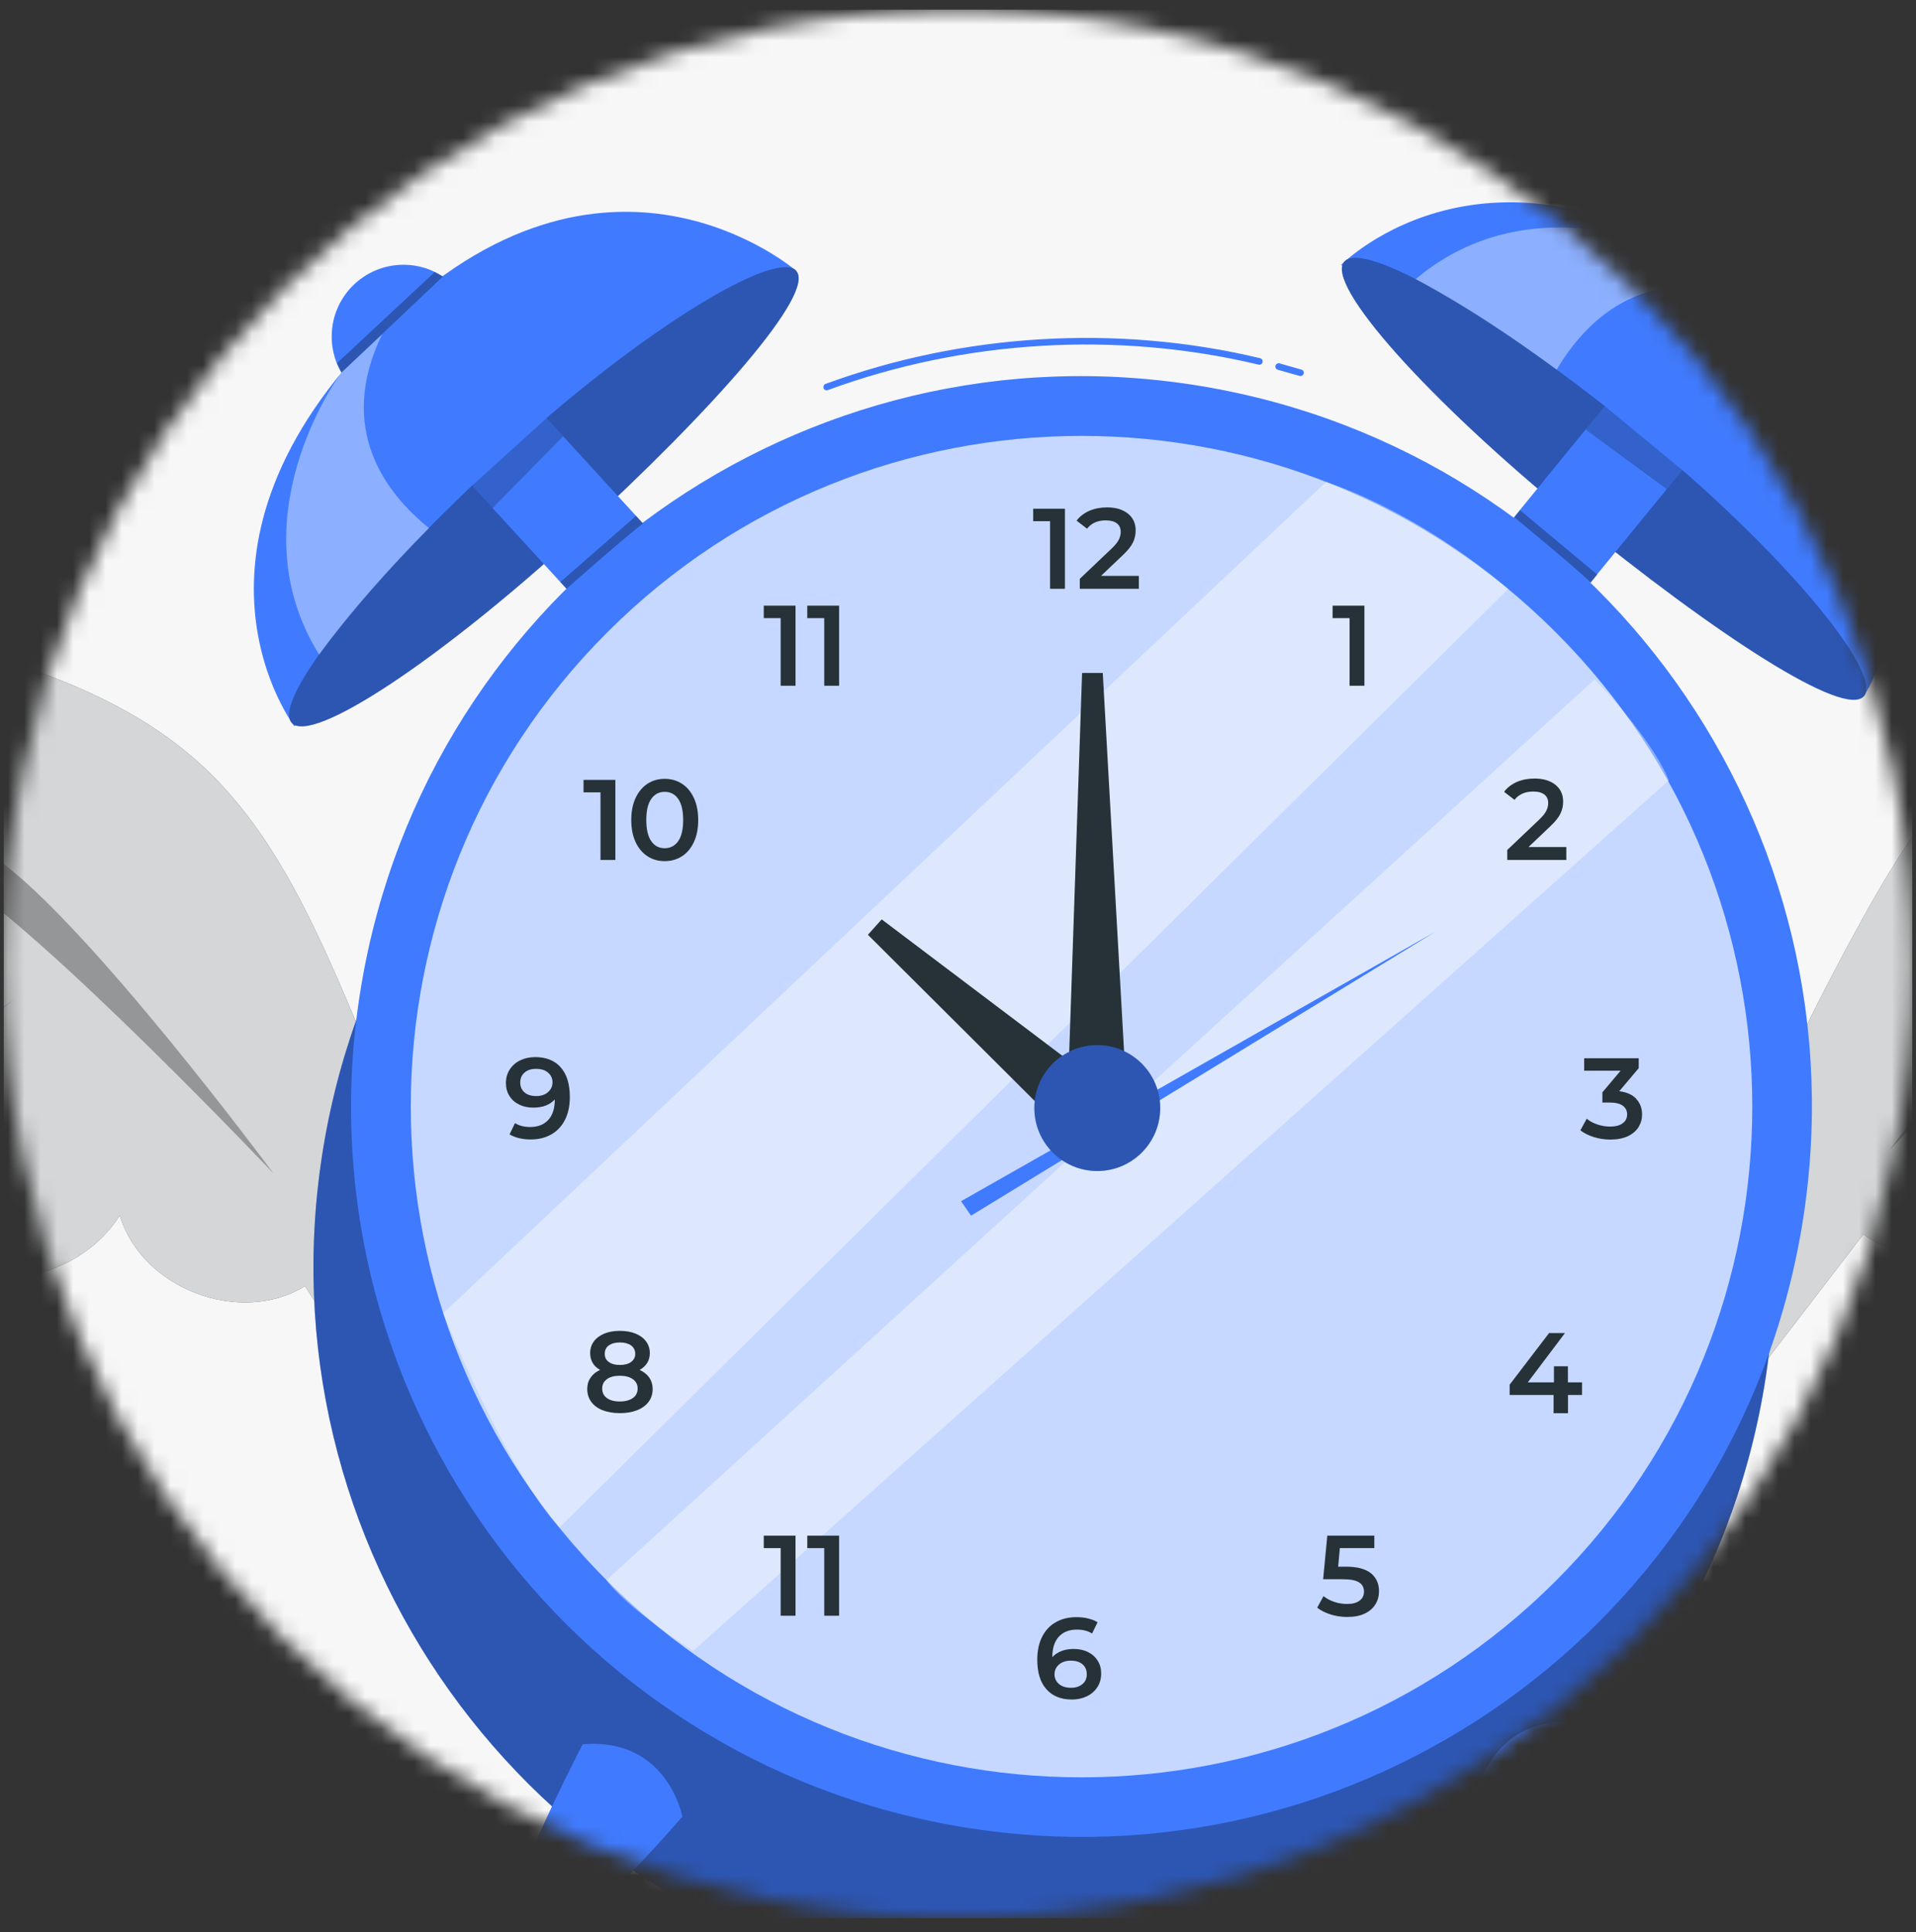 <svg width="118" height="119" viewBox="0 0 118 119" fill="none" xmlns="http://www.w3.org/2000/svg">
<rect x="0" y="0" width="118" height="119" fill="#333333" stroke="none"/>
<g clip-path="url(#clip0_566_3477)">
<mask id="mask0_566_3477" style="mask-type:alpha" maskUnits="userSpaceOnUse" x="0" y="0" width="118" height="119">
<path d="M117.78 59.366C117.78 91.829 91.463 118.145 59 118.145C26.537 118.145 0.22 91.829 0.22 59.366C0.22 26.902 26.537 0.586 59 0.586C91.463 0.586 117.78 26.902 117.78 59.366Z" fill="#F8F7F7"/>
</mask>
<g mask="url(#mask0_566_3477)">
<rect x="0.22" y="0.586" width="117.559" height="117.559" fill="#F8F7F7"/>
<path d="M20.7 60.086C18.637 55.388 16.253 50.69 12.496 47.201C6.878 41.991 -0.994 40.183 -8.436 38.349C-24.61 34.358 -40.522 29.323 -56.048 23.28C-59.059 22.109 -61.977 25.158 -60.692 28.125C-59.266 31.424 -57.627 34.609 -55.52 37.516C-51.748 42.72 -46.217 46.994 -39.836 47.789C-42.166 48.023 -44.632 48.306 -46.293 50.184C-47.137 51.137 -47.49 52.465 -47.066 53.663C-46.358 55.65 -44.077 56.063 -42.117 56.281C-38.247 56.706 -34.371 57.13 -30.5 57.555C-33.423 58.323 -35.274 61.66 -34.714 64.627C-34.153 67.594 -31.485 69.935 -28.518 70.479C-25.9 70.958 -23.151 70.158 -20.984 68.595C-22.492 70.19 -22.568 73.032 -21.213 74.856C-19.639 76.974 -16.71 77.757 -14.103 77.344C-11.495 76.93 -9.154 75.509 -7.047 73.919C-5.806 76.582 -3.046 78.471 -0.112 78.661C2.822 78.852 5.806 77.333 7.379 74.856C8.713 79.364 14.783 81.683 18.784 79.211C21.375 83.305 23.967 87.393 26.553 91.487L28.665 82.957C26.618 75.139 23.956 67.49 20.706 60.092L20.7 60.086Z" fill="#263238"/>
<g opacity="0.8">
<path d="M20.7 60.086C18.637 55.388 16.253 50.69 12.496 47.201C6.878 41.991 -0.994 40.183 -8.436 38.349C-24.61 34.358 -40.522 29.323 -56.048 23.28C-59.059 22.109 -61.977 25.158 -60.692 28.125C-59.266 31.424 -57.627 34.609 -55.52 37.516C-51.748 42.72 -46.217 46.994 -39.836 47.789C-42.166 48.023 -44.632 48.306 -46.293 50.184C-47.137 51.137 -47.49 52.465 -47.066 53.663C-46.358 55.65 -44.077 56.063 -42.117 56.281C-38.247 56.706 -34.371 57.13 -30.5 57.555C-33.423 58.323 -35.274 61.66 -34.714 64.627C-34.153 67.594 -31.485 69.935 -28.518 70.479C-25.9 70.958 -23.151 70.158 -20.984 68.595C-22.492 70.19 -22.568 73.032 -21.213 74.856C-19.639 76.974 -16.71 77.757 -14.103 77.344C-11.495 76.93 -9.154 75.509 -7.047 73.919C-5.806 76.582 -3.046 78.471 -0.112 78.661C2.822 78.852 5.806 77.333 7.379 74.856C8.713 79.364 14.783 81.683 18.784 79.211C21.375 83.305 23.967 87.393 26.553 91.487L28.665 82.957C26.618 75.139 23.956 67.49 20.706 60.092L20.7 60.086Z" fill="white"/>
</g>
<path d="M114.581 56.803C117.064 52.312 119.862 47.848 123.923 44.718C129.993 40.036 137.996 38.953 145.574 37.804C162.042 35.3 178.346 31.729 194.357 27.118C197.46 26.225 200.09 29.524 198.544 32.36C196.823 35.518 194.902 38.539 192.544 41.245C188.314 46.084 182.419 49.835 175.989 50.047C178.287 50.494 180.72 51 182.201 53.02C182.952 54.043 183.186 55.404 182.658 56.559C181.776 58.475 179.468 58.682 177.497 58.714C173.599 58.785 169.707 58.856 165.809 58.927C168.651 59.956 170.191 63.45 169.364 66.352C168.536 69.254 165.668 71.344 162.662 71.616C160.011 71.856 157.349 70.811 155.335 69.052C156.69 70.778 156.511 73.614 154.992 75.307C153.234 77.278 150.245 77.79 147.681 77.142C145.122 76.494 142.923 74.867 140.968 73.092C139.493 75.634 136.57 77.262 133.63 77.186C130.69 77.109 127.859 75.329 126.515 72.716C124.773 77.088 118.523 78.841 114.761 76.021C111.81 79.859 108.86 83.702 105.909 87.54L104.581 78.852C107.33 71.257 110.678 63.875 114.587 56.803H114.581Z" fill="#263238"/>
<g opacity="0.8">
<path d="M114.581 56.803C117.064 52.312 119.862 47.848 123.923 44.718C129.993 40.036 137.996 38.953 145.574 37.804C162.042 35.3 178.346 31.729 194.357 27.118C197.46 26.225 200.09 29.524 198.544 32.36C196.823 35.518 194.902 38.539 192.544 41.245C188.314 46.084 182.419 49.835 175.989 50.047C178.287 50.494 180.72 51 182.201 53.02C182.952 54.043 183.186 55.404 182.658 56.559C181.776 58.475 179.468 58.682 177.497 58.714C173.599 58.785 169.707 58.856 165.809 58.927C168.651 59.956 170.191 63.45 169.364 66.352C168.536 69.254 165.668 71.344 162.662 71.616C160.011 71.856 157.349 70.811 155.335 69.052C156.69 70.778 156.511 73.614 154.992 75.307C153.234 77.278 150.245 77.79 147.681 77.142C145.122 76.494 142.923 74.867 140.968 73.092C139.493 75.634 136.57 77.262 133.63 77.186C130.69 77.109 127.859 75.329 126.515 72.716C124.773 77.088 118.523 78.841 114.761 76.021C111.81 79.859 108.86 83.702 105.909 87.54L104.581 78.852C107.33 71.257 110.678 63.875 114.587 56.803H114.581Z" fill="white"/>
</g>
<path d="M108.655 85.395C112.738 60.892 96.184 37.719 71.682 33.636C47.179 29.554 24.006 46.108 19.923 70.61C15.84 95.113 32.394 118.286 56.897 122.369C81.399 126.452 104.573 109.898 108.655 85.395Z" fill="#407BFF"/>
<path opacity="0.3" d="M108.655 85.395C112.738 60.892 96.184 37.719 71.682 33.636C47.179 29.554 24.006 46.108 19.923 70.61C15.84 95.113 32.394 118.286 56.897 122.369C81.399 126.452 104.573 109.898 108.655 85.395Z" fill="black"/>
<path d="M110.972 75.542C115.054 51.039 98.501 27.866 73.998 23.783C49.495 19.7 26.322 36.254 22.239 60.757C18.156 85.26 34.71 108.433 59.213 112.516C83.716 116.598 106.889 100.045 110.972 75.542Z" fill="#407BFF"/>
<path d="M95.818 97.366C111.95 81.234 111.95 55.079 95.818 38.947C79.686 22.814 53.53 22.814 37.398 38.947C21.266 55.079 21.266 81.234 37.398 97.366C53.53 113.498 79.686 113.498 95.818 97.366Z" fill="#407BFF"/>
<path opacity="0.7" d="M95.818 97.366C111.95 81.234 111.95 55.079 95.818 38.947C79.686 22.814 53.53 22.814 37.398 38.947C21.266 55.079 21.266 81.234 37.398 97.366C53.53 113.498 79.686 113.498 95.818 97.366Z" fill="white"/>
<path opacity="0.4" d="M81.673 29.676L27.299 80.876C27.299 80.876 31.044 90.349 34.452 94.083L92.887 36.279C92.887 36.279 87.895 31.821 81.673 29.681V29.676Z" fill="white"/>
<path opacity="0.4" d="M98.212 41.843L37.353 97.317C37.353 97.317 38.306 98.836 42.694 101.672L102.774 48.071C102.774 48.071 102.077 45.904 98.212 41.838V41.843Z" fill="white"/>
<path d="M65.586 31.332V36.264H64.671V32.1H63.632V31.332H65.591H65.586Z" fill="#263238"/>
<path d="M70.137 35.491V36.264H66.501V35.649L68.46 33.787C68.683 33.575 68.831 33.389 68.907 33.232C68.983 33.074 69.021 32.916 69.021 32.763C69.021 32.535 68.945 32.355 68.787 32.235C68.629 32.116 68.406 32.05 68.101 32.05C67.6 32.05 67.214 32.219 66.947 32.562L66.305 32.067C66.495 31.811 66.756 31.609 67.083 31.462C67.41 31.321 67.774 31.25 68.177 31.25C68.711 31.25 69.141 31.375 69.462 31.631C69.783 31.887 69.941 32.23 69.941 32.665C69.941 32.932 69.887 33.183 69.772 33.417C69.658 33.651 69.446 33.917 69.124 34.217L67.807 35.469H70.132L70.137 35.491Z" fill="#263238"/>
<path d="M66.996 101.745C67.252 101.87 67.453 102.044 67.6 102.278C67.747 102.507 67.818 102.773 67.818 103.073C67.818 103.394 67.736 103.672 67.579 103.917C67.421 104.156 67.203 104.347 66.931 104.477C66.659 104.608 66.354 104.673 66.016 104.673C65.341 104.673 64.813 104.461 64.443 104.036C64.067 103.612 63.882 103.008 63.882 102.218C63.882 101.663 63.986 101.189 64.187 100.797C64.388 100.405 64.671 100.106 65.036 99.904C65.401 99.698 65.82 99.6 66.299 99.6C66.555 99.6 66.789 99.627 67.012 99.681C67.236 99.736 67.431 99.812 67.595 99.915L67.257 100.607C67.012 100.449 66.702 100.367 66.321 100.367C65.847 100.367 65.477 100.514 65.21 100.803C64.944 101.097 64.808 101.516 64.808 102.066C64.954 101.902 65.14 101.777 65.363 101.69C65.586 101.603 65.842 101.559 66.125 101.559C66.452 101.559 66.74 101.619 67.001 101.745H66.996ZM66.664 103.726C66.844 103.574 66.931 103.372 66.931 103.116C66.931 102.861 66.844 102.654 66.664 102.501C66.484 102.349 66.245 102.278 65.945 102.278C65.646 102.278 65.406 102.36 65.221 102.518C65.036 102.675 64.944 102.882 64.944 103.122C64.944 103.361 65.036 103.557 65.216 103.715C65.395 103.873 65.646 103.949 65.967 103.949C66.256 103.949 66.484 103.873 66.664 103.721V103.726Z" fill="#263238"/>
<path d="M84.03 37.303V42.235H83.115V38.07H82.07V37.303H84.03Z" fill="#263238"/>
<path d="M84.427 96.894C84.76 97.166 84.928 97.531 84.928 97.999C84.928 98.293 84.858 98.565 84.711 98.805C84.564 99.044 84.346 99.235 84.057 99.376C83.763 99.518 83.404 99.588 82.979 99.588C82.626 99.588 82.288 99.54 81.956 99.436C81.629 99.333 81.352 99.197 81.123 99.017L81.51 98.304C81.695 98.456 81.912 98.57 82.168 98.658C82.424 98.745 82.691 98.788 82.963 98.788C83.29 98.788 83.54 98.723 83.725 98.587C83.91 98.451 84.003 98.271 84.003 98.032C84.003 97.776 83.905 97.585 83.704 97.46C83.502 97.329 83.165 97.264 82.68 97.264H81.488L81.744 94.58H84.64V95.348H82.517L82.413 96.491H82.887C83.584 96.491 84.095 96.627 84.427 96.894Z" fill="#263238"/>
<path d="M48.993 37.303V42.235H48.078V38.07H47.038V37.303H48.998H48.993Z" fill="#263238"/>
<path d="M51.677 37.303V42.235H50.762V38.07H49.717V37.303H51.677Z" fill="#263238"/>
<path d="M48.993 94.58V99.512H48.078V95.348H47.038V94.58H48.998H48.993Z" fill="#263238"/>
<path d="M51.677 94.58V99.512H50.762V95.348H49.717V94.58H51.677Z" fill="#263238"/>
<path d="M96.464 52.192V52.965H92.827V52.35L94.787 50.488C95.01 50.276 95.157 50.091 95.234 49.933C95.31 49.775 95.348 49.617 95.348 49.465C95.348 49.236 95.272 49.056 95.114 48.937C94.956 48.817 94.733 48.751 94.428 48.751C93.927 48.751 93.541 48.92 93.274 49.263L92.632 48.768C92.822 48.512 93.083 48.31 93.41 48.163C93.737 48.022 94.101 47.951 94.504 47.951C95.038 47.951 95.468 48.076 95.789 48.332C96.11 48.588 96.268 48.931 96.268 49.367C96.268 49.633 96.214 49.884 96.099 50.118C95.985 50.352 95.773 50.619 95.451 50.918L94.134 52.17H96.459L96.464 52.192Z" fill="#263238"/>
<path d="M97.439 85.918H96.567V87.039H95.68V85.918H92.975V85.281L95.403 82.102H96.382L94.091 85.139H95.702V84.148H96.562V85.139H97.433V85.912L97.439 85.918Z" fill="#263238"/>
<path d="M37.898 48.033V52.965H36.983V48.801H35.938V48.033H37.898Z" fill="#263238"/>
<path d="M39.88 52.738C39.569 52.536 39.324 52.248 39.145 51.867C38.965 51.486 38.878 51.028 38.878 50.506C38.878 49.983 38.965 49.526 39.145 49.145C39.324 48.764 39.569 48.47 39.88 48.268C40.19 48.067 40.544 47.969 40.936 47.969C41.328 47.969 41.682 48.067 41.997 48.268C42.308 48.47 42.553 48.758 42.732 49.145C42.912 49.526 42.999 49.983 42.999 50.506C42.999 51.028 42.912 51.486 42.732 51.867C42.553 52.248 42.308 52.542 41.997 52.738C41.687 52.939 41.333 53.037 40.936 53.037C40.538 53.037 40.19 52.939 39.88 52.738ZM41.769 51.807C41.97 51.518 42.074 51.083 42.074 50.506C42.074 49.929 41.97 49.493 41.769 49.205C41.567 48.91 41.284 48.769 40.936 48.769C40.587 48.769 40.31 48.916 40.108 49.205C39.901 49.498 39.803 49.929 39.803 50.506C39.803 51.083 39.907 51.518 40.108 51.807C40.31 52.101 40.587 52.242 40.936 52.242C41.284 52.242 41.567 52.095 41.769 51.807Z" fill="#263238"/>
<path d="M39.989 84.847C40.125 85.048 40.195 85.282 40.195 85.549C40.195 85.848 40.114 86.115 39.945 86.338C39.776 86.561 39.542 86.736 39.237 86.856C38.932 86.975 38.578 87.035 38.176 87.035C37.773 87.035 37.419 86.975 37.114 86.856C36.809 86.736 36.575 86.561 36.412 86.338C36.248 86.115 36.167 85.848 36.167 85.549C36.167 85.282 36.232 85.048 36.374 84.847C36.51 84.645 36.706 84.487 36.956 84.373C36.76 84.264 36.608 84.123 36.504 83.948C36.401 83.774 36.346 83.567 36.346 83.339C36.346 83.061 36.423 82.822 36.575 82.615C36.727 82.408 36.945 82.25 37.218 82.136C37.495 82.021 37.816 81.967 38.176 81.967C38.535 81.967 38.862 82.021 39.139 82.136C39.417 82.25 39.635 82.408 39.787 82.615C39.94 82.822 40.021 83.061 40.021 83.339C40.021 83.567 39.967 83.769 39.858 83.943C39.749 84.117 39.596 84.259 39.395 84.373C39.651 84.493 39.852 84.651 39.989 84.847ZM38.976 86.104C39.172 85.963 39.27 85.767 39.27 85.522C39.27 85.277 39.172 85.086 38.976 84.945C38.78 84.803 38.513 84.732 38.17 84.732C37.827 84.732 37.566 84.803 37.375 84.945C37.185 85.086 37.087 85.277 37.087 85.522C37.087 85.767 37.185 85.968 37.375 86.104C37.566 86.246 37.833 86.317 38.17 86.317C38.508 86.317 38.775 86.246 38.976 86.104ZM37.495 82.865C37.326 82.985 37.245 83.159 37.245 83.382C37.245 83.605 37.326 83.763 37.495 83.883C37.664 84.008 37.887 84.068 38.176 84.068C38.464 84.068 38.698 84.008 38.867 83.883C39.036 83.758 39.123 83.589 39.123 83.382C39.123 83.175 39.036 82.99 38.867 82.865C38.693 82.745 38.464 82.68 38.181 82.68C37.898 82.68 37.669 82.74 37.501 82.865H37.495Z" fill="#263238"/>
<path d="M100.77 67.682C101.01 67.938 101.13 68.254 101.13 68.635C101.13 68.923 101.059 69.179 100.912 69.419C100.765 69.653 100.547 69.838 100.253 69.979C99.959 70.115 99.6 70.186 99.181 70.186C98.827 70.186 98.489 70.137 98.163 70.034C97.836 69.93 97.558 69.794 97.33 69.615L97.722 68.901C97.901 69.054 98.119 69.168 98.375 69.255C98.631 69.342 98.897 69.386 99.17 69.386C99.496 69.386 99.747 69.321 99.932 69.184C100.117 69.048 100.21 68.869 100.21 68.64C100.21 68.411 100.122 68.232 99.943 68.101C99.769 67.971 99.496 67.905 99.137 67.905H98.685V67.279L99.807 65.945H97.564V65.178H100.923V65.787L99.725 67.208C100.182 67.263 100.531 67.421 100.77 67.671V67.682Z" fill="#263238"/>
<path d="M34.534 65.742C34.909 66.167 35.094 66.771 35.094 67.561C35.094 68.116 34.991 68.59 34.789 68.982C34.588 69.374 34.305 69.673 33.94 69.874C33.575 70.081 33.156 70.179 32.677 70.179C32.421 70.179 32.187 70.152 31.964 70.098C31.741 70.043 31.545 69.967 31.382 69.864L31.719 69.172C31.964 69.33 32.274 69.412 32.656 69.412C33.129 69.412 33.499 69.265 33.766 68.976C34.033 68.688 34.169 68.263 34.169 67.713C34.022 67.876 33.837 68.002 33.614 68.089C33.39 68.176 33.135 68.219 32.852 68.219C32.525 68.219 32.236 68.159 31.98 68.034C31.725 67.909 31.518 67.735 31.376 67.501C31.229 67.272 31.158 67.005 31.158 66.706C31.158 66.385 31.24 66.107 31.398 65.862C31.556 65.623 31.773 65.432 32.046 65.302C32.318 65.171 32.623 65.106 32.96 65.106C33.635 65.106 34.163 65.318 34.534 65.737V65.742ZM33.75 67.261C33.935 67.103 34.027 66.902 34.027 66.657C34.027 66.412 33.935 66.222 33.755 66.064C33.575 65.906 33.325 65.829 33.004 65.829C32.715 65.829 32.487 65.906 32.307 66.058C32.127 66.211 32.04 66.412 32.04 66.668C32.04 66.924 32.127 67.131 32.307 67.283C32.487 67.436 32.726 67.506 33.026 67.506C33.325 67.506 33.565 67.425 33.75 67.267V67.261Z" fill="#263238"/>
<path d="M65.733 68.248L66.642 41.447H67.916L69.424 68.248H65.733Z" fill="#263238"/>
<path d="M65.967 70.044L53.451 57.572L54.301 56.625L68.439 67.301L65.967 70.044Z" fill="#263238"/>
<path d="M59.189 73.981L88.423 57.371L59.804 74.873L59.189 73.981Z" fill="#407BFF"/>
<path d="M71.454 68.247C71.454 70.387 69.718 72.123 67.579 72.123C65.439 72.123 63.702 70.387 63.702 68.247C63.702 66.108 65.439 64.371 67.579 64.371C69.718 64.371 71.454 66.108 71.454 68.247Z" fill="#407BFF"/>
<path opacity="0.3" d="M71.454 68.247C71.454 70.387 69.718 72.123 67.579 72.123C65.439 72.123 63.702 70.387 63.702 68.247C63.702 66.108 65.439 64.371 67.579 64.371C69.718 64.371 71.454 66.108 71.454 68.247Z" fill="black"/>
<path d="M35.884 107.432C35.884 107.432 28.627 121.357 31.077 121.559C33.526 121.76 42.024 111.885 42.024 111.885C42.024 111.885 41.115 106.996 35.889 107.432H35.884Z" fill="#407BFF"/>
<path d="M97.057 106.082C97.057 106.082 104.314 120.008 101.864 120.209C99.415 120.411 90.917 110.535 90.917 110.535C90.917 110.535 91.826 105.647 97.052 106.082H97.057Z" fill="#407BFF"/>
<path d="M18.131 44.729C18.398 44.408 49.031 16.676 49.031 16.676C49.031 16.676 37.299 6.518 23.553 20.182C9.807 33.841 18.131 44.729 18.131 44.729Z" fill="#407BFF"/>
<path d="M49.031 16.677C50.267 18.022 44.017 25.142 35.541 32.905C27.07 40.668 19.203 45.873 17.968 44.523C16.732 43.178 22.6 35.791 31.077 28.028C39.547 20.265 47.795 15.327 49.031 16.672V16.677Z" fill="#407BFF"/>
<path opacity="0.3" d="M49.031 16.677C50.267 18.022 44.017 25.142 35.541 32.905C27.07 40.668 19.203 45.873 17.968 44.523C16.732 43.178 22.6 35.791 31.077 28.028C39.547 20.265 47.795 15.327 49.031 16.672V16.677Z" fill="black"/>
<path d="M29.268 20.965L24.705 25.146L35.393 36.81L39.956 32.629L29.268 20.965Z" fill="#407BFF"/>
<path d="M24.849 25.148C27.29 25.148 29.269 23.169 29.269 20.727C29.269 18.286 27.29 16.307 24.849 16.307C22.407 16.307 20.428 18.286 20.428 20.727C20.428 23.169 22.407 25.148 24.849 25.148Z" fill="#407BFF"/>
<path opacity="0.4" d="M23.531 20.59L21.032 22.942C20.679 23.377 14.533 32.098 19.655 40.313C21.599 37.673 23.896 35.082 26.417 32.523C23.76 30.378 20.711 26.42 23.531 20.59Z" fill="white"/>
<path opacity="0.2" d="M29.068 29.915L33.657 25.756L34.681 26.877L30.331 31.298L29.068 29.915Z" fill="black"/>
<path opacity="0.3" d="M21.032 22.942L27.277 17.035L26.776 16.752L20.75 22.37L21.032 22.942Z" fill="black"/>
<path d="M82.598 16.316C82.952 16.534 114.799 42.866 114.799 42.866C114.799 42.866 123.167 29.795 107.673 18.156C92.18 6.517 82.598 16.316 82.598 16.316Z" fill="#407BFF"/>
<path d="M114.799 42.867C113.645 44.283 105.702 39.122 96.802 31.849C87.901 24.581 81.624 17.542 82.778 16.127C83.932 14.711 92.082 19.458 100.983 26.726C109.883 33.994 115.953 41.446 114.799 42.862V42.867Z" fill="#407BFF"/>
<path opacity="0.3" d="M114.799 42.867C113.645 44.283 105.702 39.122 96.802 31.849C87.901 24.581 81.624 17.542 82.778 16.127C83.932 14.711 92.082 19.458 100.983 26.726C109.883 33.994 115.953 41.446 114.799 42.862V42.867Z" fill="black"/>
<path d="M107.713 23.925L102.919 20.01L92.911 32.263L97.705 36.178L107.713 23.925Z" fill="#407BFF"/>
<path d="M107.956 23.888C105.539 24.236 103.302 22.565 102.948 20.148C102.599 17.731 104.271 15.493 106.688 15.14C109.105 14.791 111.342 16.463 111.696 18.88C112.045 21.297 110.373 23.534 107.956 23.888Z" fill="#407BFF"/>
<path opacity="0.4" d="M107.265 18.195L104.575 16.061C104.091 15.772 94.58 10.944 87.188 17.193C90.078 18.734 92.974 20.639 95.871 22.768C97.607 19.828 101.091 16.246 107.265 18.195Z" fill="white"/>
<path opacity="0.2" d="M98.832 25.01L103.606 28.951L102.648 30.127L97.651 26.458L98.832 25.01Z" fill="black"/>
<path opacity="0.3" d="M104.581 16.055L111.326 21.384L111.533 20.851L105.104 15.695L104.581 16.055Z" fill="black"/>
<path opacity="0.3" d="M34.893 36.263C34.893 36.263 38.29 33.247 39.602 32.24L39.172 31.771L34.506 35.849L34.887 36.268L34.893 36.263Z" fill="black"/>
<path opacity="0.3" d="M93.268 31.865C93.268 31.865 96.78 34.745 97.983 35.888L98.375 35.392L93.617 31.424L93.263 31.865H93.268Z" fill="black"/>
<path opacity="0.3" d="M-32.46 45.365C-32.46 45.365 -5.795 48.98 -0.188 52.911C5.419 56.846 16.841 72.269 16.841 72.269C16.841 72.269 2.828 57.478 -2.779 54.027C-8.387 50.575 -32.46 45.365 -32.46 45.365Z" fill="black"/>
<path opacity="0.3" d="M-21.555 52.721C-21.555 52.721 -24.005 60.391 -17.935 60.179C-11.86 59.967 -9.41 57.304 -9.41 57.304C-9.41 57.304 -11.114 64.338 -6.536 64.229C-1.952 64.12 1.244 61.246 1.244 61.246C1.244 61.246 -5.365 66.88 -8.561 65.558C-11.756 64.229 -10.401 59.651 -10.401 59.651C-10.401 59.651 -17.886 63.287 -20.978 60.74C-24.07 58.192 -23.466 57.027 -21.561 52.726L-21.555 52.721Z" fill="black"/>
<path opacity="0.3" d="M165.684 43.912C165.684 43.912 139.019 47.527 133.412 51.457C127.805 55.393 116.383 70.816 116.383 70.816C116.383 70.816 130.396 56.025 136.003 52.573C141.611 49.122 165.684 43.912 165.684 43.912Z" fill="black"/>
<path d="M50.914 24.043C50.833 24.043 50.751 23.994 50.724 23.907C50.686 23.803 50.74 23.683 50.844 23.645C59.32 20.526 68.825 19.96 77.606 22.061C77.715 22.088 77.786 22.197 77.758 22.306C77.731 22.415 77.622 22.48 77.514 22.459C68.803 20.373 59.385 20.934 50.985 24.026C50.963 24.037 50.936 24.037 50.914 24.037V24.043Z" fill="#407BFF"/>
<path d="M80.094 23.16C80.094 23.16 80.056 23.16 80.04 23.154L78.695 22.773C78.586 22.741 78.521 22.632 78.553 22.523C78.586 22.414 78.695 22.349 78.804 22.381L80.148 22.763C80.257 22.795 80.323 22.904 80.29 23.013C80.263 23.105 80.181 23.16 80.094 23.16Z" fill="#407BFF"/>
</g>
</g>
<defs>
<clipPath id="clip0_566_3477">
<rect width="117.559" height="117.559" fill="white" transform="translate(0.22 0.586)"/>
</clipPath>
</defs>
</svg>
